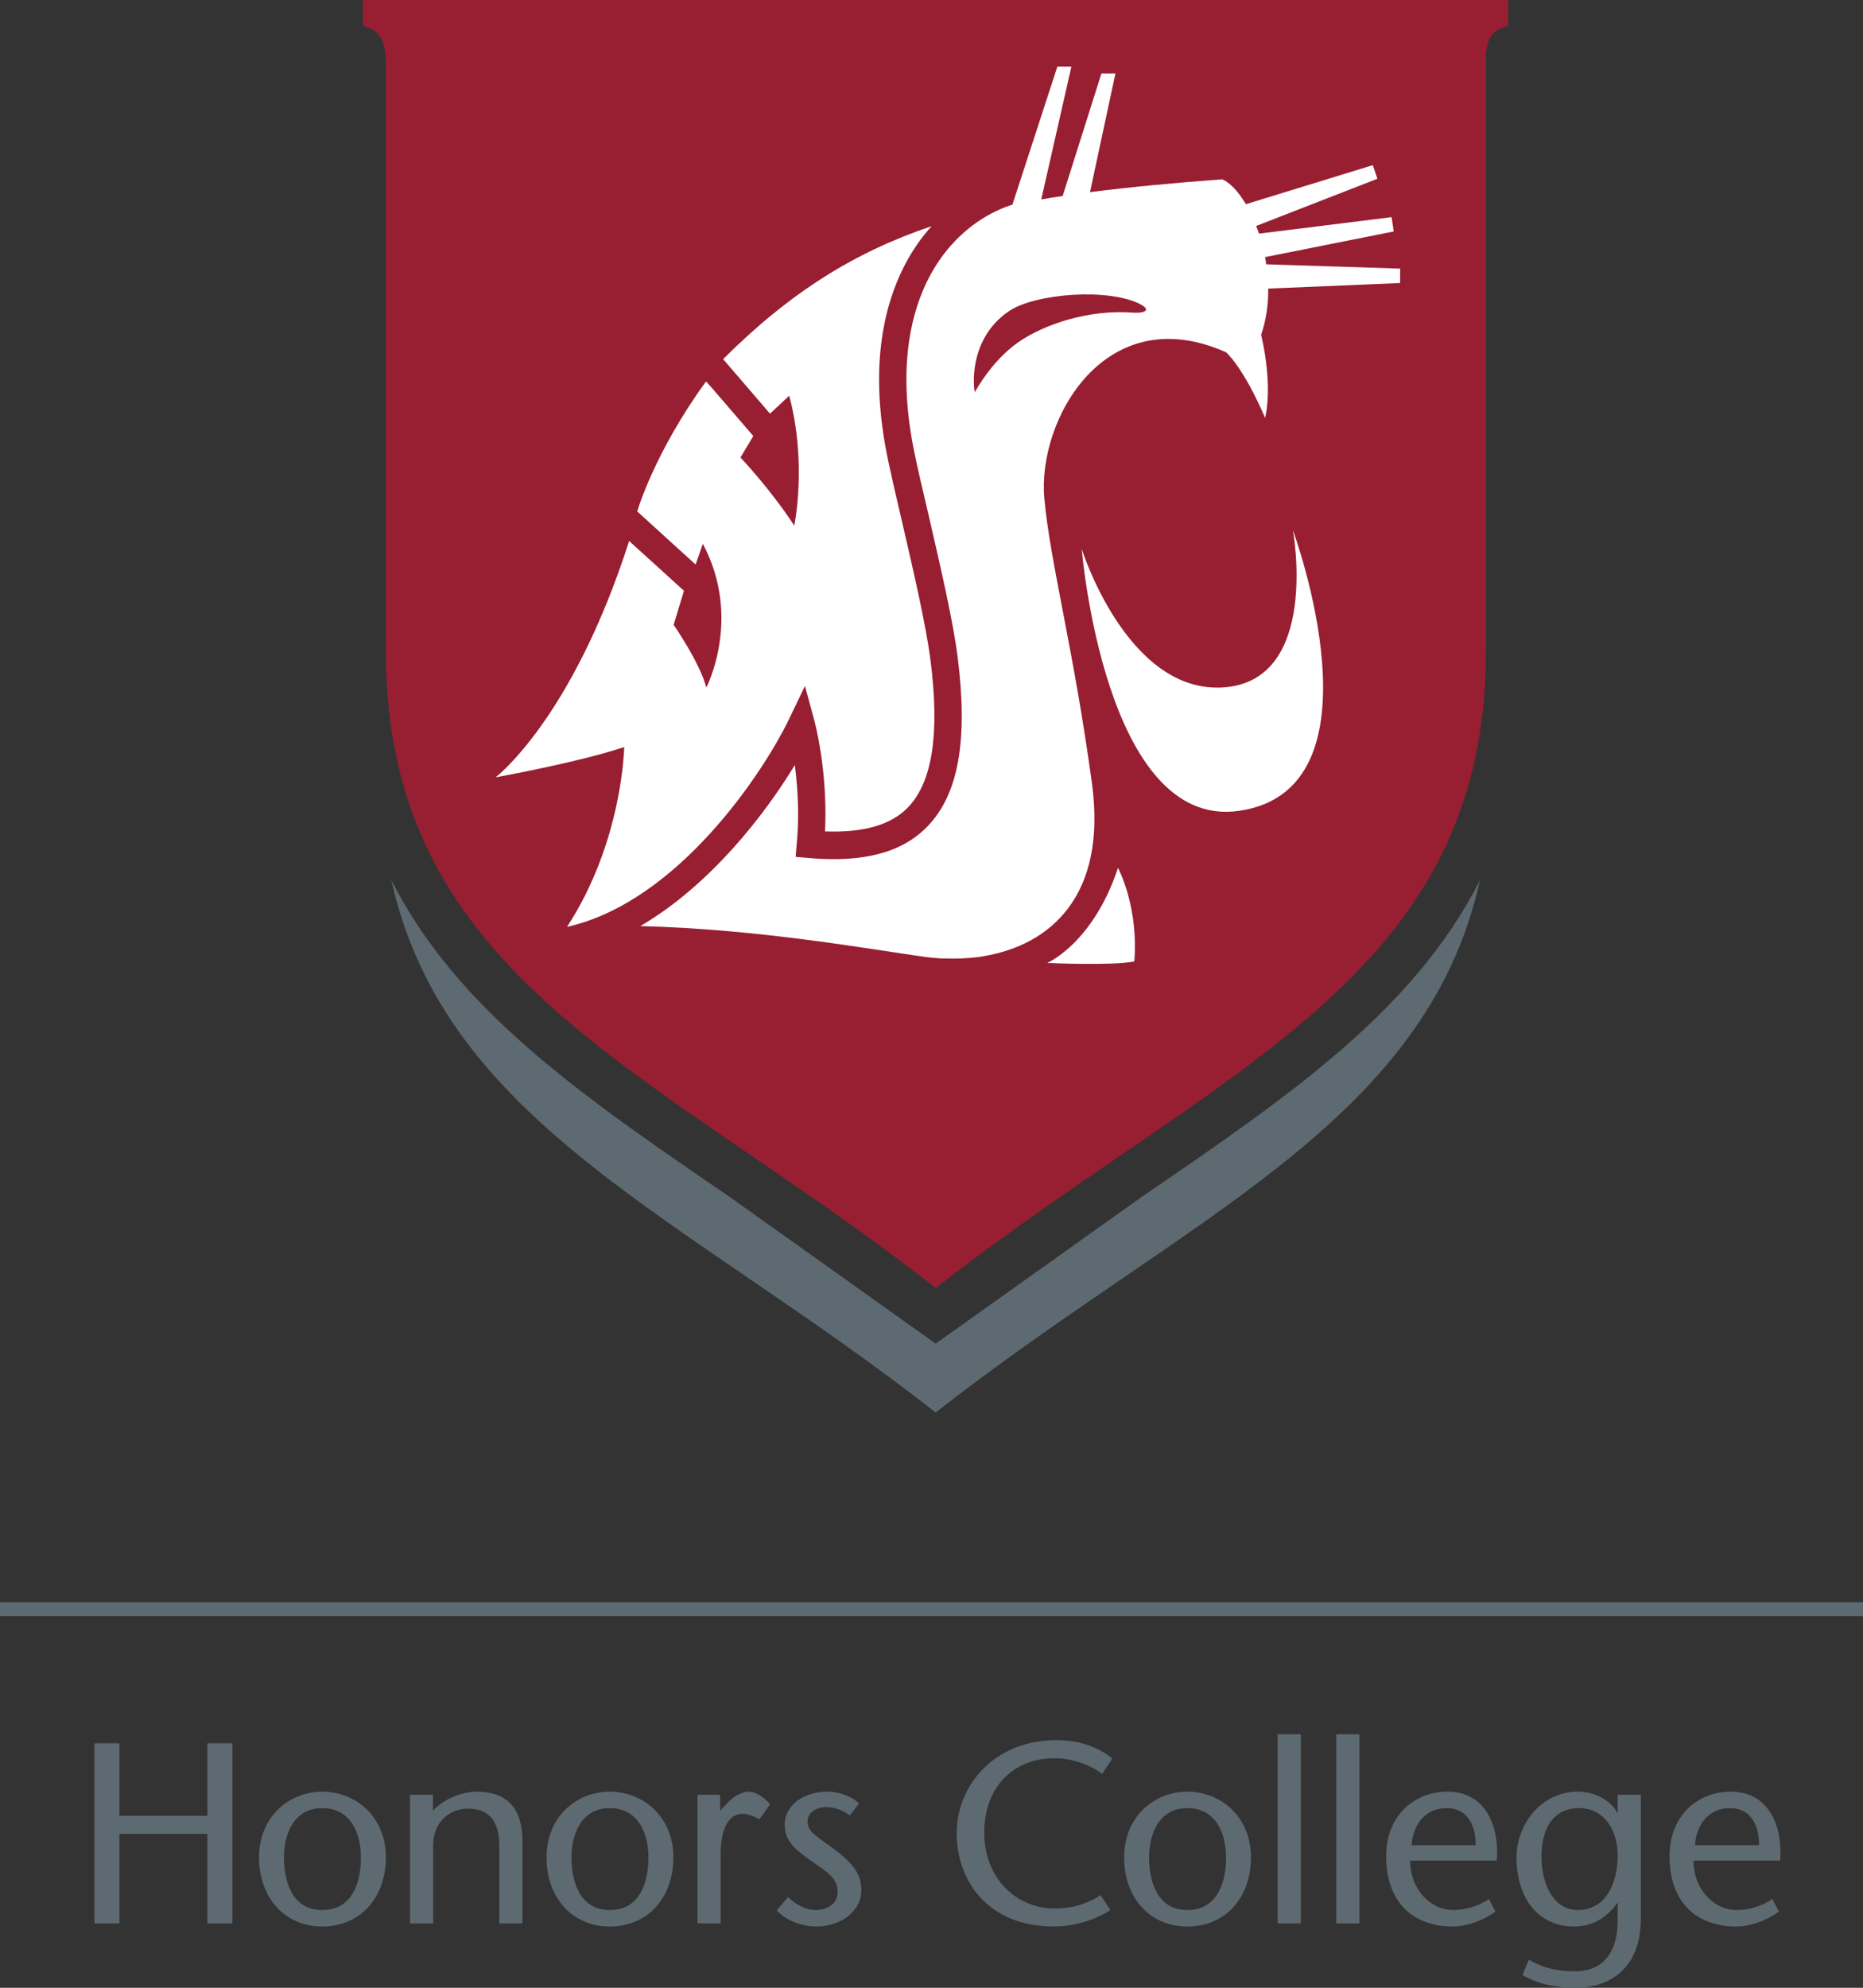 <?xml version="1.0" encoding="utf-8"?>
<!-- Generator: Adobe Illustrator 16.0.0, SVG Export Plug-In . SVG Version: 6.00 Build 0)  -->
<!DOCTYPE svg PUBLIC "-//W3C//DTD SVG 1.1//EN" "http://www.w3.org/Graphics/SVG/1.1/DTD/svg11.dtd">
<svg version="1.1" id="Layer_1" xmlns="http://www.w3.org/2000/svg" xmlns:xlink="http://www.w3.org/1999/xlink" x="0px" y="0px"
	 width="101.421px" height="108.184px" viewBox="0 0 101.421 108.184" enable-background="new 0 0 101.421 108.184"
	 xml:space="preserve">
<rect x="0" y="0" width="101.421" height="108.184" fill="#333333" stroke="none"/>
<g>
	<g>
		<g>
			<g>
				<g>
					<path fill="#5E6A71" d="M62.168,65.131l-11.23,7.996L39.71,65.131c-7.979-5.453-14.818-10.133-18.406-17.237
						c2.961,13.318,15.984,18.3,29.634,28.979c13.646-10.68,26.674-15.661,29.635-28.979C76.988,54.998,70.148,59.678,62.168,65.131
						z"/>
					<g>
						<path fill="#981E32" d="M19.755,0v1.396c0.869,0.3,1.152,0.575,1.248,1.843v32.194c0,17.906,14.57,22.637,29.94,34.669
							C66.318,58.07,80.898,53.34,80.898,35.434V2.881c0.113-0.979,0.426-1.215,1.207-1.484V0H19.755z"/>
					</g>
				</g>
			</g>
		</g>
		<g>
			<g>
				<g>
					<path fill="#FFFFFF" d="M57.01,52.409c0,0,2.492-1.062,3.855-5.179c1.201,2.51,0.883,5.094,0.883,5.094
						C60.648,52.57,57.01,52.409,57.01,52.409z"/>
					<path fill="#FFFFFF" d="M70.387,28.86c0,0,1.518,8.272-3.859,8.556c-5.188,0.271-7.639-7.536-7.639-7.536
						s1.254,15.261,8.529,14.255C75.613,43.002,70.387,28.86,70.387,28.86z"/>
				</g>
			</g>
			<path fill="#FFFFFF" d="M30.87,50.443c0,0,0.006,0,0.012,0c6.066-1.381,10.709-8.465,12.074-11.309l0.866-1.801l0.523,1.93
				c0.025,0.107,0.592,2.228,0.592,5.035c0,0.309-0.01,0.631-0.023,0.951c2.092,0.077,3.584-0.344,4.514-1.305
				c1.332-1.387,1.734-3.994,1.232-7.986c-0.242-1.91-0.947-4.953-1.57-7.633c-0.322-1.37-0.621-2.666-0.805-3.582
				c-1.17-5.867,0.281-9.507,1.703-11.525c0.227-0.318,0.469-0.621,0.727-0.909c-4.191,1.413-7.714,3.61-11.349,7.237l2.553,2.967
				l1.045-0.975c0.985,3.677,0.277,7.068,0.277,7.068C41.899,26.561,40.31,24.9,40.31,24.9l0.699-1.17l-2.303-2.674l-0.27-0.298
				c-2.828,3.891-3.746,7.075-3.746,7.075l2.01,1.83l1.17,1.062l0.391-1.127c2.16,4.039,0.191,7.82,0.191,7.82
				c-0.363-1.38-1.779-3.412-1.779-3.412l0.561-1.854l-2.984-2.709c-3.111,9.712-7.271,12.863-7.271,12.863s4.5-0.811,7.002-1.648
				C33.979,40.66,33.909,45.777,30.87,50.443z"/>
			<path fill="#FFFFFF" d="M76.219,15.404l-7.176,0.303c0.008,0.85-0.109,1.701-0.387,2.511c0.674,2.931,0.215,4.522,0.215,4.522
				c-1.205-2.796-2.125-3.568-2.125-3.568c-6.586-2.934-10.289,3.693-9.893,7.964c0.322,3.511,1.594,8.172,2.59,15.479
				c0.84,6.151-2.277,8.809-5.863,9.42c-0.076,0.012-0.154,0.027-0.23,0.041c-0.018,0-0.037,0.006-0.057,0.006
				c-0.576,0.076-1.199,0.104-1.854,0.082c-0.023,0-0.043,0-0.064,0c-0.072,0-0.145-0.006-0.213-0.006
				c-0.279-0.02-0.557-0.045-0.83-0.082c-2.787-0.384-9.028-1.519-15.474-1.674c3.793-2.216,6.76-6.045,8.412-8.766
				c0.096,0.754,0.178,1.674,0.178,2.683c0,0.505-0.021,1.032-0.072,1.577l-0.061,0.738l0.743,0.066
				c2.967,0.257,5.074-0.309,6.438-1.729c1.688-1.752,2.207-4.676,1.639-9.199c-0.25-1.99-0.967-5.066-1.594-7.785
				c-0.322-1.361-0.623-2.645-0.799-3.539c-1.064-5.347,0.205-8.593,1.459-10.374c0.992-1.399,2.348-2.417,3.838-2.913
				c0.025,0,0.049-0.011,0.072-0.011l2.451-7.525h0.764l-1.641,7.231c0.385-0.072,0.768-0.133,1.166-0.19l2.109-6.666h0.764
				l-1.385,6.458c2.189-0.283,4.562-0.5,7.197-0.699c0.426,0.18,0.881,0.668,1.291,1.354l6.91-2.125l0.248,0.741l-6.598,2.569
				c0.055,0.134,0.1,0.277,0.152,0.418l7.217-0.898l0.119,0.779l-7.006,1.396c0.025,0.134,0.047,0.262,0.062,0.392l7.295,0.234
				L76.219,15.404z M55.428,18.631c1.449-1.012,3.91-1.794,6.217-1.619c0.59,0.048,1.082-0.106,0.449-0.447
				c-1.727-0.908-5.754-0.6-7.178,0.377c-2.281,1.555-1.898,4.327-1.844,4.395C53.527,20.543,54.305,19.426,55.428,18.631z"/>
		</g>
	</g>
	<rect y="87.203" fill="#5E6A71" width="101.421" height="0.75"/>
	<g>
		<path fill="#5E6A71" d="M12.65,104.682h-1.358v-4.875H6.5v4.875H5.142v-9.806H6.5v3.95h4.791v-3.95h1.358V104.682z"/>
		<path fill="#5E6A71" d="M14.102,101.096c0-2.27,1.681-3.586,3.446-3.586c1.765,0,3.459,1.316,3.459,3.586
			c0,2.171-1.387,3.754-3.459,3.754C15.489,104.85,14.102,103.267,14.102,101.096z M15.46,101.096c0,1.316,0.448,2.857,2.087,2.857
			c1.653,0,2.101-1.541,2.101-2.857c0-1.261-0.519-2.689-2.101-2.689C15.979,98.406,15.46,99.835,15.46,101.096z"/>
		<path fill="#5E6A71" d="M23.566,98.546c0.658-0.7,1.667-1.036,2.396-1.036c1.611,0,2.479,0.896,2.479,2.661v4.511H27.18v-4.244
			c0-1.316-0.56-2.003-1.695-2.003c-0.995,0-1.905,0.687-1.905,2.031v4.216H22.32v-7.004h1.247V98.546z"/>
		<path fill="#5E6A71" d="M29.754,101.096c0-2.27,1.681-3.586,3.446-3.586c1.765,0,3.459,1.316,3.459,3.586
			c0,2.171-1.387,3.754-3.459,3.754C31.141,104.85,29.754,103.267,29.754,101.096z M31.112,101.096c0,1.316,0.448,2.857,2.087,2.857
			c1.653,0,2.101-1.541,2.101-2.857c0-1.261-0.519-2.689-2.101-2.689C31.631,98.406,31.112,99.835,31.112,101.096z"/>
		<path fill="#5E6A71" d="M39.204,98.546l0.504-0.532c0.294-0.294,0.756-0.504,1.051-0.504c0.308,0,0.77,0.224,1.163,0.687
			l-0.574,0.812c-0.309-0.154-0.617-0.294-0.938-0.294c-0.645,0-1.177,0.644-1.177,2.199v3.768h-1.261v-7.004h1.232V98.546z"/>
		<path fill="#5E6A71" d="M46.274,98.799c-0.504-0.337-0.91-0.448-1.288-0.448c-0.448,0-1.023,0.21-1.023,0.798
			c0,0.589,0.645,0.883,1.443,1.485c0.896,0.686,1.484,1.261,1.484,2.241c0,1.177-1.162,1.975-2.451,1.975
			c-0.798,0-1.694-0.35-2.157-0.883l0.616-0.714c0.406,0.378,0.953,0.7,1.514,0.7c0.588,0,1.19-0.308,1.19-0.994
			c0-0.812-0.729-1.163-1.387-1.64c-0.799-0.574-1.499-1.05-1.499-2.003c0-1.106,1.093-1.807,2.325-1.807
			c0.687,0,1.358,0.28,1.723,0.645L46.274,98.799z"/>
		<path fill="#5E6A71" d="M59.997,96.543c-0.463-0.378-1.513-0.854-2.563-0.854c-2.424,0-3.853,1.737-3.853,4.034
			c0,2.479,1.709,4.146,3.853,4.146c1.064,0,1.905-0.336,2.479-0.729l0.532,0.812c-0.658,0.448-1.821,0.896-3.082,0.896
			c-3.502,0-5.281-2.396-5.281-5.099c0-2.465,1.934-5.043,5.449-5.043c1.401,0,2.382,0.49,3.025,0.995L59.997,96.543z"/>
		<path fill="#5E6A71" d="M61.197,101.096c0-2.27,1.681-3.586,3.445-3.586c1.766,0,3.46,1.316,3.46,3.586
			c0,2.171-1.387,3.754-3.46,3.754C62.584,104.85,61.197,103.267,61.197,101.096z M62.556,101.096c0,1.316,0.448,2.857,2.087,2.857
			c1.653,0,2.102-1.541,2.102-2.857c0-1.261-0.519-2.689-2.102-2.689C63.074,98.406,62.556,99.835,62.556,101.096z"/>
		<path fill="#5E6A71" d="M69.555,104.682V94.386h1.261v10.296H69.555z"/>
		<path fill="#5E6A71" d="M72.746,104.682V94.386h1.261v10.296H72.746z"/>
		<path fill="#5E6A71" d="M76.766,101.264c-0.015,1.401,0.98,2.689,2.367,2.689c0.645,0,1.429-0.238,1.919-0.603l0.364,0.687
			c-0.729,0.519-1.597,0.812-2.325,0.812c-2.186,0-3.628-1.345-3.628-3.81c0-2.424,1.736-3.53,3.319-3.53
			c2.129,0,2.844,1.919,2.704,3.754H76.766z M80.337,100.423c0-1.092-0.462-2.017-1.568-2.017c-1.345,0-1.877,1.12-1.919,2.017
			H80.337z"/>
		<path fill="#5E6A71" d="M89.326,104.43c0,2.675-1.667,3.754-3.559,3.754c-1.036,0-2.072-0.196-2.885-0.7l0.35-0.827
			c0.854,0.491,1.639,0.631,2.508,0.631c1.442,0,2.325-0.925,2.325-2.76v-0.952h-0.028c-0.49,0.687-1.232,1.274-2.339,1.274
			c-1.934,0-3.138-1.513-3.138-3.754c0-1.821,1.345-3.586,3.348-3.586c0.841,0,1.737,0.42,2.129,1.135h0.028v-0.967h1.261V104.43z
			 M88.065,100.956c0-1.317-0.715-2.55-2.087-2.55c-1.457,0-2.06,1.148-2.06,2.634c0,1.498,0.645,2.913,1.976,2.913
			C87.421,103.953,88.065,102.511,88.065,100.956z"/>
		<path fill="#5E6A71" d="M92.193,101.264c-0.015,1.401,0.98,2.689,2.367,2.689c0.645,0,1.429-0.238,1.919-0.603l0.364,0.687
			c-0.729,0.519-1.597,0.812-2.325,0.812c-2.186,0-3.628-1.345-3.628-3.81c0-2.424,1.736-3.53,3.319-3.53
			c2.129,0,2.844,1.919,2.704,3.754H92.193z M95.765,100.423c0-1.092-0.462-2.017-1.568-2.017c-1.345,0-1.877,1.12-1.919,2.017
			H95.765z"/>
	</g>
</g>
</svg>

